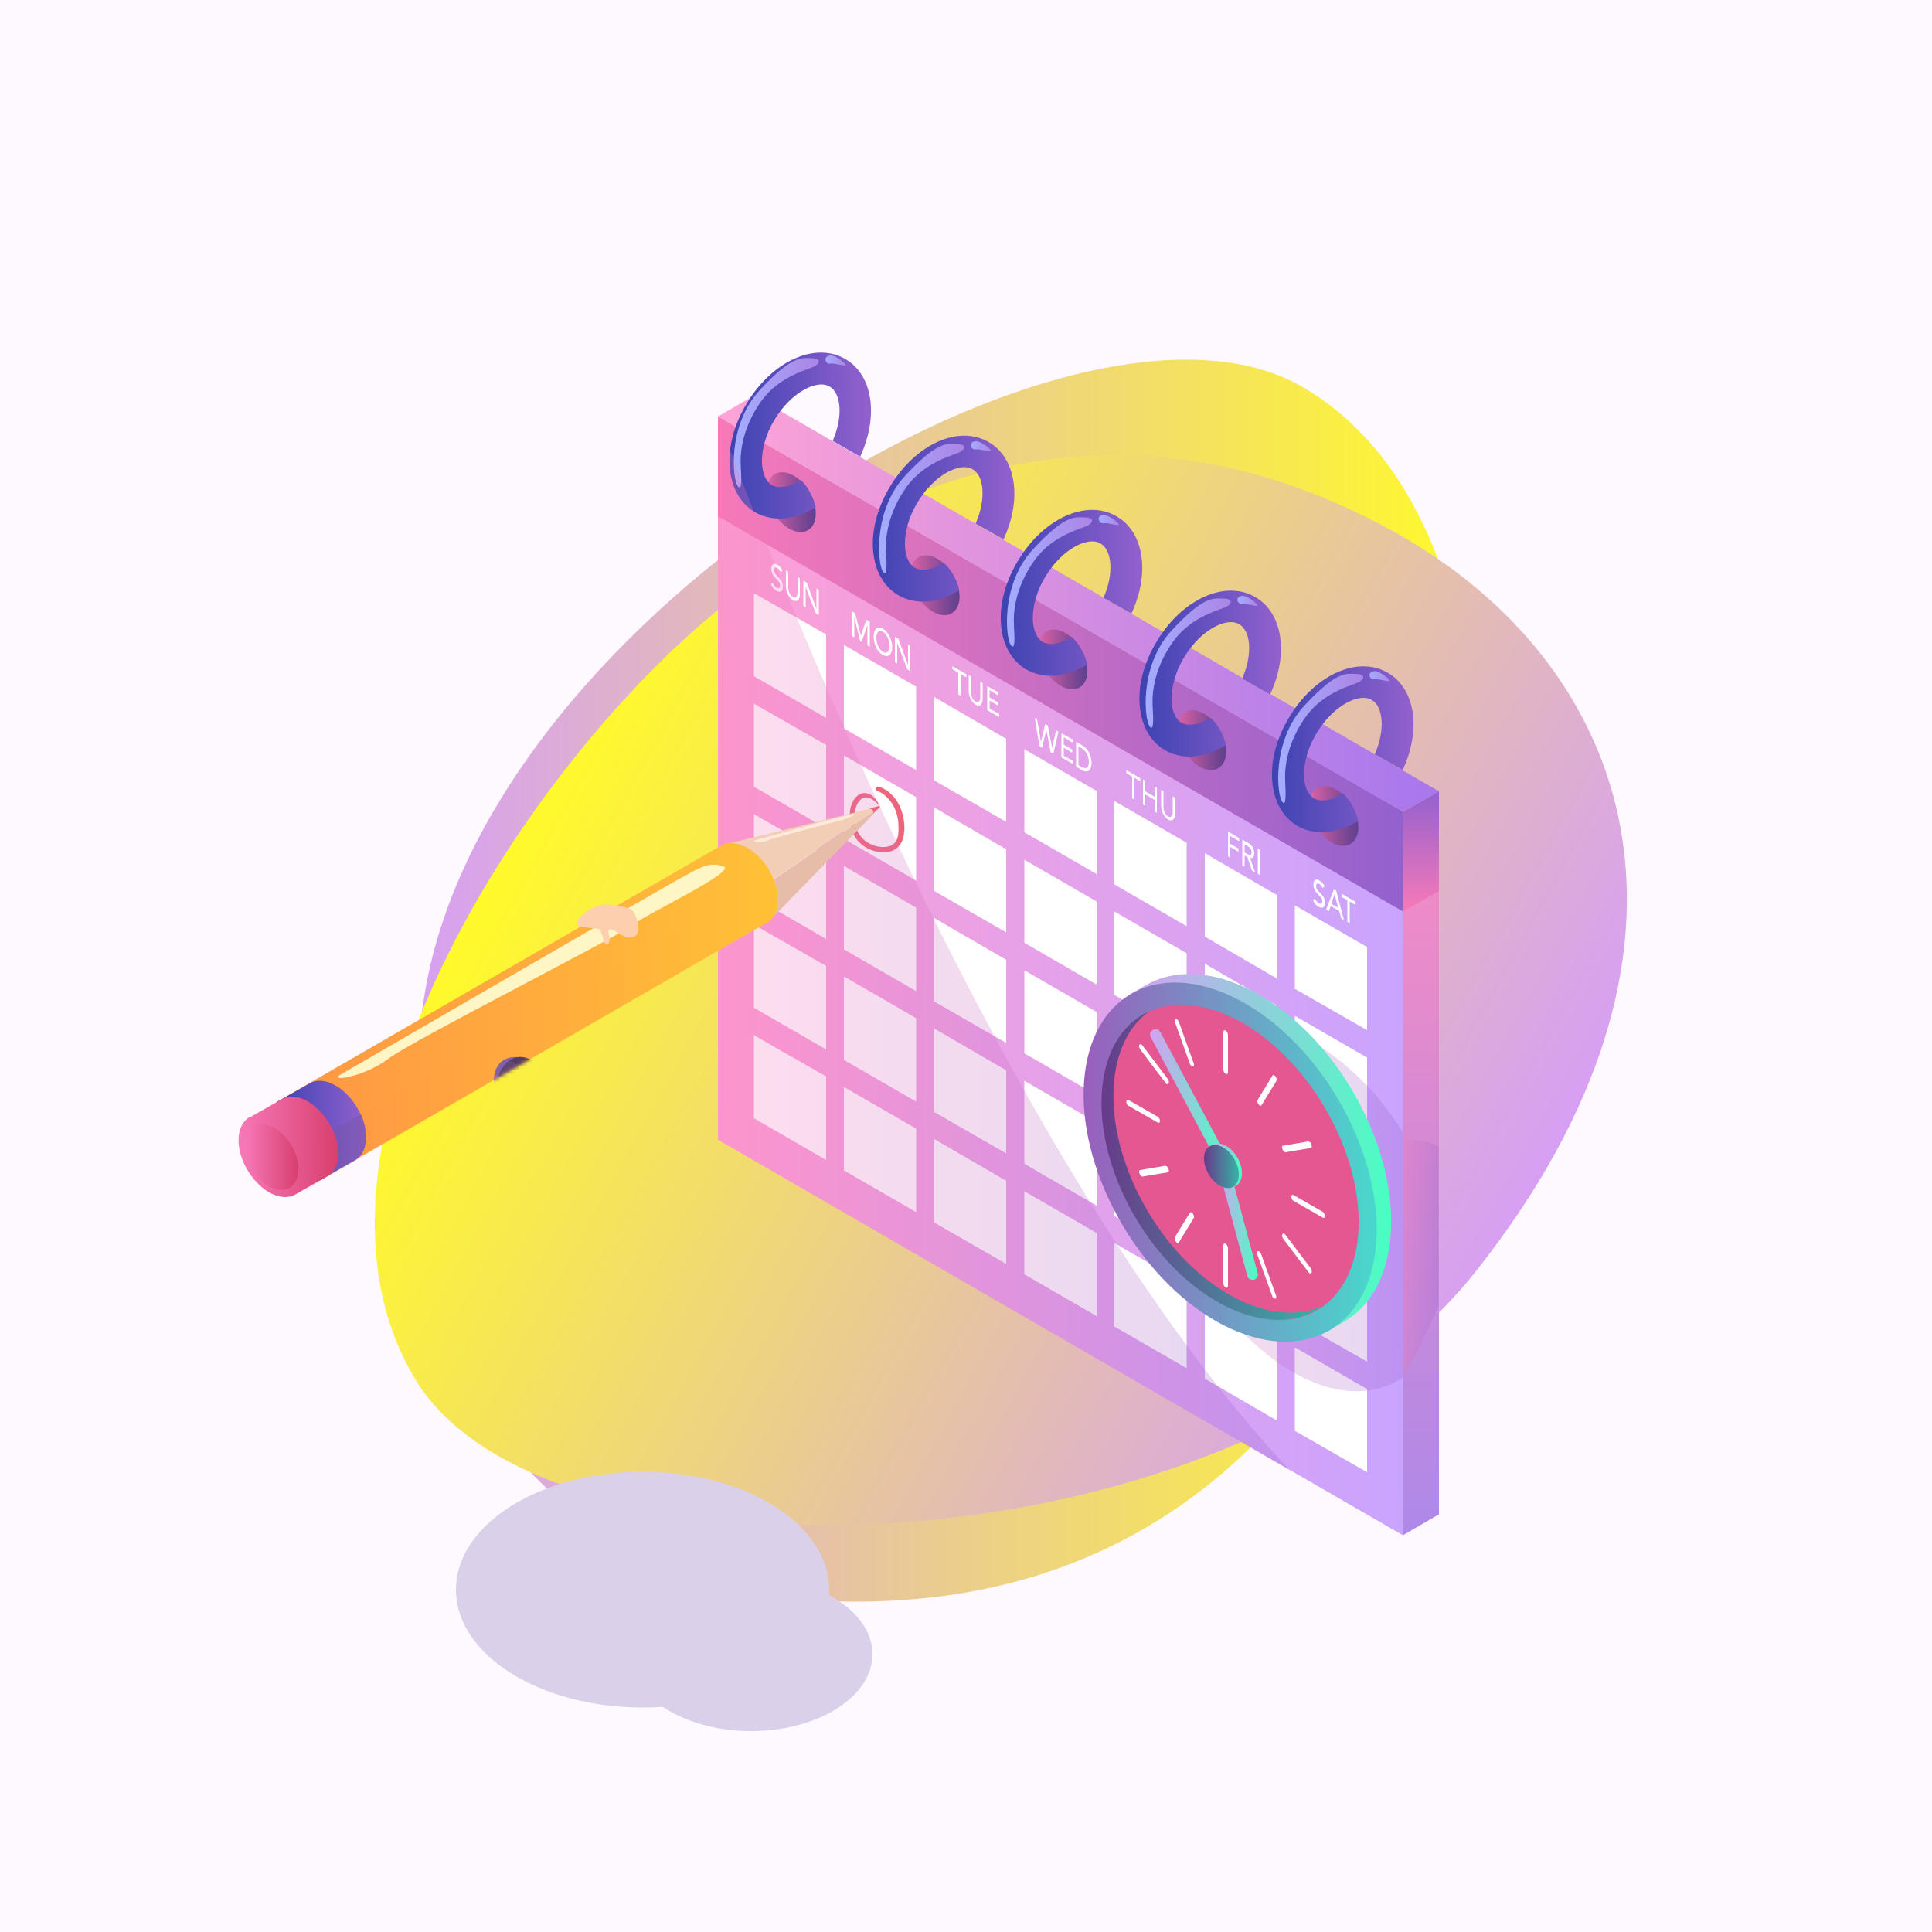 <?xml version="1.0" encoding="utf-8"?>
<!-- Generator: Adobe Illustrator 22.0.0, SVG Export Plug-In . SVG Version: 6.00 Build 0)  -->
<svg version="1.1" xmlns="http://www.w3.org/2000/svg" xmlns:xlink="http://www.w3.org/1999/xlink" x="0px" y="0px"
	 viewBox="0 0 500 500" style="enable-background:new 0 0 500 500;" xml:space="preserve">
<style type="text/css">
	.st0{fill:#FEF8FF;}
	.st1{fill:url(#SVGID_1_);}
	.st2{fill:url(#SVGID_2_);}
	.st3{fill:#DAD0EA;}
	.st4{fill:url(#SVGID_3_);}
	.st5{fill:#E2E2E2;}
	.st6{fill:url(#SVGID_4_);}
	.st7{fill:url(#SVGID_5_);}
	.st8{fill:url(#SVGID_6_);}
	.st9{fill:url(#SVGID_7_);}
	.st10{fill:url(#SVGID_8_);}
	.st11{fill:url(#SVGID_9_);}
	.st12{fill:#FFFFFF;}
	.st13{fill:#ED647C;}
	.st14{fill:url(#SVGID_10_);}
	.st15{fill:url(#SVGID_11_);}
	.st16{fill:url(#SVGID_12_);}
	.st17{fill:url(#SVGID_13_);}
	.st18{fill:url(#SVGID_14_);}
	.st19{fill:url(#SVGID_15_);}
	.st20{fill:url(#SVGID_16_);}
	.st21{fill:url(#SVGID_17_);}
	.st22{fill:url(#SVGID_18_);}
	.st23{fill:url(#SVGID_19_);}
	.st24{fill:url(#SVGID_20_);}
	.st25{fill:url(#SVGID_21_);}
	.st26{fill:url(#SVGID_22_);}
	.st27{fill:url(#SVGID_23_);}
	.st28{fill:url(#SVGID_24_);}
	.st29{fill:url(#SVGID_25_);}
	.st30{fill:url(#SVGID_26_);}
	.st31{fill:url(#SVGID_27_);}
	.st32{fill:url(#SVGID_28_);}
	.st33{fill:url(#SVGID_29_);}
	.st34{opacity:0.25;fill:url(#SVGID_30_);}
	.st35{fill:url(#SVGID_31_);}
	.st36{opacity:0.4;fill:url(#SVGID_32_);}
	.st37{fill:#7D7D7D;}
	.st38{fill:#FFF5C5;}
	.st39{fill:url(#SVGID_33_);}
	.st40{opacity:0.4;fill:#74579E;}
	.st41{fill:url(#SVGID_34_);}
	.st42{opacity:0.45;fill:url(#SVGID_35_);}
	.st43{fill:#F2CEB6;}
	.st44{fill:#E5BDA8;}
	.st45{fill:#FFE8DC;}
	.st46{fill:url(#SVGID_36_);}
	.st47{fill:#FECFAE;}
	.st48{filter:url(#Adobe_OpacityMaskFilter);}
	.st49{mask:url(#SVGID_37_);}
	.st50{fill:#5E4675;}
	.st51{fill:#513C68;}
	.st52{fill:#8361AA;}
	.st53{fill:#F96EA0;}
	.st54{fill:#E55791;}
	.st55{fill:#80679E;}
	.st56{fill:#FFA9CC;}
	.st57{fill:#9E7DCC;}
	.st58{fill:#684F3E;}
	.st59{fill:#74579E;}
	.st60{fill:#DB5A8F;}
	.st61{fill:#7A649B;}
	.st62{opacity:0.25;fill:url(#SVGID_38_);}
	.st63{opacity:0.25;fill:url(#SVGID_39_);}
	.st64{fill:url(#SVGID_40_);}
	.st65{fill:url(#SVGID_41_);}
	.st66{fill:url(#SVGID_42_);}
	.st67{fill:url(#SVGID_43_);}
	.st68{fill:url(#SVGID_44_);}
	.st69{fill:url(#SVGID_45_);}
	.st70{fill:url(#SVGID_46_);}
</style>
<g id="BACKGROUND">
	<rect class="st0" width="500" height="500"/>
</g>
<g id="OBJECTS">
	<g>
		<g>
			<linearGradient id="SVGID_1_" gradientUnits="userSpaceOnUse" x1="106.709" y1="253.777" x2="382.763" y2="253.777">
				<stop  offset="0" style="stop-color:#D79FF3"/>
				<stop  offset="1" style="stop-color:#FFFA2A"/>
			</linearGradient>
			<path class="st1" d="M361.5,319c-24.5,53.9-68.3,95.5-140,95.5S92.2,362.1,110,256.7c16.7-99.1,169.6-189.9,227-156.6
				C399,136.1,388.3,259.9,361.5,319z"/>
			
				<linearGradient id="SVGID_2_" gradientUnits="userSpaceOnUse" x1="173.248" y1="215.102" x2="449.295" y2="215.102" gradientTransform="matrix(-0.876 -0.482 0.482 -0.876 431.329 605.353)">
				<stop  offset="0" style="stop-color:#D79FF3"/>
				<stop  offset="1" style="stop-color:#FFFA2A"/>
			</linearGradient>
			<path class="st2" d="M191.5,153.4c47.5-35.4,105.8-50.7,168.7-16.1s88,108.2,21.6,191.9C319.4,408,141.7,413.8,107.5,357
				C70.4,295.5,139.5,192.2,191.5,153.4z"/>
		</g>
		<g>
			<ellipse class="st3" cx="166.3" cy="411.4" rx="48.3" ry="30.5"/>
			<ellipse class="st3" cx="194.4" cy="428.1" rx="31.4" ry="19.9"/>
		</g>
		<g>
			<g>
				<linearGradient id="SVGID_3_" gradientUnits="userSpaceOnUse" x1="185.779" y1="265.287" x2="363.109" y2="265.287">
					<stop  offset="0" style="stop-color:#FF9FD4"/>
					<stop  offset="1" style="stop-color:#C9A4FF"/>
				</linearGradient>
				<polygon class="st4" points="363.1,235.7 185.8,133.3 185.8,294.9 363.1,397.3 				"/>
				<polygon class="st5" points="185.8,133.3 195.1,127.9 372.4,230.3 363.1,235.7 				"/>
				<linearGradient id="SVGID_4_" gradientUnits="userSpaceOnUse" x1="367.776" y1="397.295" x2="367.776" y2="230.273">
					<stop  offset="0" style="stop-color:#AE89E8"/>
					<stop  offset="1" style="stop-color:#EF8BC7"/>
				</linearGradient>
				<polygon class="st6" points="372.4,230.3 372.4,391.9 363.1,397.3 363.1,235.7 				"/>
			</g>
			<g>
				<linearGradient id="SVGID_5_" gradientUnits="userSpaceOnUse" x1="185.779" y1="171.85" x2="363.109" y2="171.85">
					<stop  offset="0" style="stop-color:#F779B8"/>
					<stop  offset="1" style="stop-color:#9361CE"/>
				</linearGradient>
				<polygon class="st7" points="363.1,210.1 185.8,107.8 185.8,133.6 363.1,235.9 				"/>
				<linearGradient id="SVGID_6_" gradientUnits="userSpaceOnUse" x1="185.779" y1="265.287" x2="363.109" y2="265.287">
					<stop  offset="0" style="stop-color:#FF9FD4"/>
					<stop  offset="1" style="stop-color:#C9A4FF"/>
				</linearGradient>
				<polygon class="st8" points="363.1,235.7 185.8,133.3 185.8,294.9 363.1,397.3 				"/>
				<linearGradient id="SVGID_7_" gradientUnits="userSpaceOnUse" x1="185.779" y1="171.85" x2="363.109" y2="171.85">
					<stop  offset="0" style="stop-color:#F779B8"/>
					<stop  offset="1" style="stop-color:#9361CE"/>
				</linearGradient>
				<polygon class="st9" points="363.1,210.1 185.8,107.8 185.8,133.6 363.1,235.9 				"/>
				<linearGradient id="SVGID_8_" gradientUnits="userSpaceOnUse" x1="185.779" y1="156.253" x2="372.442" y2="156.253">
					<stop  offset="0" style="stop-color:#FFA4D6"/>
					<stop  offset="1" style="stop-color:#A777ED"/>
				</linearGradient>
				<polygon class="st10" points="185.8,107.8 195.1,102.4 372.4,204.8 363.1,210.1 				"/>
				<linearGradient id="SVGID_9_" gradientUnits="userSpaceOnUse" x1="367.776" y1="235.944" x2="367.776" y2="204.75">
					<stop  offset="0" style="stop-color:#F779B8"/>
					<stop  offset="1" style="stop-color:#9361CE"/>
				</linearGradient>
				<polygon class="st11" points="372.4,204.8 372.4,230.6 363.1,235.9 363.1,210.1 				"/>
			</g>
			<g>
				<polygon class="st12" points="195.1,153.5 195.1,175 213.8,185.8 213.8,164.2 				"/>
				<polygon class="st12" points="218.4,166.9 218.4,188.5 237.1,199.3 237.1,177.7 				"/>
				<polygon class="st12" points="241.8,180.4 241.8,202 260.4,212.7 260.4,191.2 				"/>
				<polygon class="st12" points="265.1,193.9 265.1,215.4 283.8,226.2 283.8,204.7 				"/>
				<polygon class="st12" points="288.4,207.3 288.4,228.9 307.1,239.7 307.1,218.1 				"/>
				<polygon class="st12" points="311.8,220.8 311.8,242.4 330.4,253.2 330.4,231.6 				"/>
				<polygon class="st12" points="335.1,234.3 335.1,255.9 353.8,266.6 353.8,245.1 				"/>
				<polygon class="st12" points="195.1,182.1 195.1,203.6 213.8,214.4 213.8,192.8 				"/>
				<polygon class="st12" points="218.4,195.5 218.4,217.1 237.1,227.9 237.1,206.3 				"/>
				<polygon class="st12" points="241.8,209 241.8,230.6 260.4,241.3 260.4,219.8 				"/>
				<polygon class="st12" points="265.1,222.5 265.1,244 283.8,254.8 283.8,233.3 				"/>
				<polygon class="st12" points="288.4,235.9 288.4,257.5 307.1,268.3 307.1,246.7 				"/>
				<polygon class="st12" points="311.8,249.4 311.8,271 330.4,281.8 330.4,260.2 				"/>
				<path class="st13" d="M227.4,203.6c2,0.6,3.6,2,4.7,3.7c1.1,1.7,1.7,3.7,1.9,5.7c0.1,1,0.1,2-0.1,3c-0.1,1-0.5,2.1-1.3,3
					c-0.8,0.9-1.9,1.4-3,1.5c-1.1,0.2-2.1,0-3.1-0.2c-2-0.5-3.9-1.7-5.1-3.5c-0.6-0.9-1-1.9-1.1-2.9c-0.1-0.5-0.2-1-0.3-1.5
					c-0.1-0.5-0.1-1-0.1-1.5c0-1,0.2-2.1,0.6-3c0.2-0.5,0.5-1,0.8-1.4c0.4-0.4,0.8-0.8,1.3-1c0.5-0.3,1.2-0.3,1.7-0.2
					c0.6,0.1,1.1,0.4,1.5,0.7c0.8,0.7,1.3,1.5,1.8,2.4c0,0,0,0,0,0.1c0,0,0,0,0,0c-0.7-0.7-1.4-1.4-2.2-1.8
					c-0.8-0.4-1.6-0.5-2.2-0.1c-1.4,0.8-2,2.7-2,4.4c0,0.9,0.1,1.8,0.3,2.7c0.2,0.9,0.5,1.7,1,2.4c1,1.5,2.5,2.4,4.3,2.9
					c1.7,0.4,3.6,0.3,4.7-0.8c1.1-1.1,1.1-3.2,1-5c-0.1-1.8-0.6-3.6-1.6-5.2c-1-1.5-2.4-2.8-4-3.4c-0.3-0.1-0.4-0.4-0.3-0.7
					C226.8,203.7,227.1,203.5,227.4,203.6z"/>
				<polygon class="st12" points="335.1,262.9 335.1,284.5 353.8,295.2 353.8,273.7 				"/>
				<polygon class="st12" points="195.1,210.7 195.1,232.2 213.8,243 213.8,221.4 				"/>
				<polygon class="st12" points="218.4,224.1 218.4,245.7 237.1,256.5 237.1,234.9 				"/>
				<polygon class="st12" points="241.8,237.6 241.8,259.2 260.4,269.9 260.4,248.4 				"/>
				<polygon class="st12" points="265.1,251.1 265.1,272.6 283.8,283.4 283.8,261.9 				"/>
				<polygon class="st12" points="288.4,264.5 288.4,286.1 307.1,296.9 307.1,275.3 				"/>
				<polygon class="st12" points="311.8,278 311.8,299.6 330.4,310.4 330.4,288.8 				"/>
				<polygon class="st12" points="335.1,291.5 335.1,313.1 353.8,323.8 353.8,302.3 				"/>
				<polygon class="st12" points="195.1,239.3 195.1,260.8 213.8,271.6 213.8,250 				"/>
				<polygon class="st12" points="218.4,252.7 218.4,274.3 237.1,285.1 237.1,263.5 				"/>
				<polygon class="st12" points="241.8,266.2 241.8,287.8 260.4,298.5 260.4,277 				"/>
				<polygon class="st12" points="265.1,279.7 265.1,301.2 283.8,312 283.8,290.5 				"/>
				<polygon class="st12" points="288.4,293.1 288.4,314.7 307.1,325.5 307.1,303.9 				"/>
				<polygon class="st12" points="311.8,306.6 311.8,328.2 330.4,339 330.4,317.4 				"/>
				<polygon class="st12" points="335.1,320.1 335.1,341.7 353.8,352.4 353.8,330.9 				"/>
				<polygon class="st12" points="195.1,267.9 195.1,289.4 213.8,300.2 213.8,278.6 				"/>
				<polygon class="st12" points="218.4,281.3 218.4,302.9 237.1,313.7 237.1,292.1 				"/>
				<polygon class="st12" points="241.8,294.8 241.8,316.4 260.4,327.1 260.4,305.6 				"/>
				<polygon class="st12" points="265.1,308.3 265.1,329.8 283.8,340.6 283.8,319.1 				"/>
				<polygon class="st12" points="288.4,321.7 288.4,343.3 307.1,354.1 307.1,332.5 				"/>
				<polygon class="st12" points="311.8,335.2 311.8,356.8 330.4,367.6 330.4,346 				"/>
				<polygon class="st12" points="335.1,348.7 335.1,370.3 353.8,381 353.8,359.5 				"/>
				<g>
					<g>
						<path class="st12" d="M200,150.8c0.2,0.6,0.6,1,1,1.3c0.4,0.2,0.9,0.2,0.9-0.6c0-1.5-2.3-1.9-2.3-4.4c0-0.8,0.5-1.6,1.6-0.9
							c0.5,0.3,1,0.7,1.3,1.5L202,148c-0.2-0.4-0.5-0.8-0.8-1c-0.7-0.4-0.9,0.1-0.9,0.5c0,1.6,2.3,2,2.3,4.3c0,1.3-0.7,1.6-1.6,1.1
							c-0.6-0.3-1.2-1-1.5-1.7L200,150.8z"/>
						<path class="st12" d="M204,148v4c0,0.8,0.3,2,1.2,2.5c0.9,0.5,1.2-0.4,1.2-1.2v-4l0.6,0.4v4.1c0,1.5-0.8,2.1-1.8,1.5
							c-1-0.6-1.8-2.1-1.8-3.6v-4.1L204,148z"/>
						<path class="st12" d="M208,150.3l0.8,0.5l2.5,6.8l0,0v-5.3l0.6,0.4v6.5l-0.8-0.5l-2.6-6.8l0,0v5.3l-0.6-0.4V150.3z"/>
					</g>
					<g>
						<path class="st12" d="M220.4,158.2l0.9,0.5l1.5,5.8l0,0l1.4-4.1l0.9,0.5v6.5l-0.6-0.4v-5.3l0,0l-1.5,4.4l-0.4-0.2l-1.5-6.2
							l0,0v5.3l-0.6-0.4V158.2z"/>
						<path class="st12" d="M226.1,164.7c0-1.9,1-2.8,2.4-2c1.4,0.8,2.4,2.9,2.4,4.8s-1,2.8-2.4,2
							C227,168.7,226.1,166.7,226.1,164.7z M230.2,167.1c0-1.4-0.7-3-1.7-3.6c-1.1-0.6-1.7,0.2-1.7,1.6c0,1.4,0.7,3,1.7,3.6
							C229.5,169.3,230.2,168.6,230.2,167.1z"/>
						<path class="st12" d="M231.7,164.8l0.8,0.5l2.5,6.8l0,0v-5.3l0.6,0.4v6.5l-0.8-0.5l-2.6-6.8l0,0v5.3l-0.6-0.4V164.8z"/>
					</g>
					<g>
						<path class="st12" d="M248,174.1l-1.5-0.9v-0.8l3.6,2.1v0.8l-1.5-0.9v5.7l-0.6-0.4V174.1z"/>
						<path class="st12" d="M251.3,175.1v4c0,0.8,0.3,2,1.2,2.5c0.9,0.5,1.2-0.4,1.2-1.2v-4l0.6,0.4v4.1c0,1.5-0.8,2.1-1.8,1.5
							c-1-0.6-1.8-2.1-1.8-3.6v-4.1L251.3,175.1z"/>
						<path class="st12" d="M255.4,177.5l3,1.7v0.8l-2.3-1.4v1.9l2.2,1.3v0.8l-2.2-1.3v2.1l2.5,1.4v0.8l-3.1-1.8V177.5z"/>
					</g>
					<g>
						<path class="st12" d="M267.8,185.8l0.6,0.4l1,5.8l0,0l1.1-4.6l0.7,0.4l1.1,5.8l0,0l1-4.6l0.6,0.4l-1.3,5.7l-0.7-0.4l-1.1-5.9
							l0,0l-1.1,4.7l-0.7-0.4L267.8,185.8z"/>
						<path class="st12" d="M274.6,189.7l3,1.7v0.8l-2.3-1.4v1.9l2.2,1.3v0.8l-2.2-1.3v2.1l2.5,1.4v0.8l-3.1-1.8V189.7z"/>
						<path class="st12" d="M278.5,192l1.6,0.9c1.9,1.1,2.4,3.4,2.4,4.6c0,1.7-0.9,2.7-2.5,1.8l-1.5-0.9V192z M279.1,198l0.8,0.5
							c1.1,0.6,1.9,0.3,1.9-1.3c0-0.8-0.3-2.6-1.8-3.5l-0.9-0.5V198z"/>
					</g>
					<g>
						<path class="st12" d="M293,201l-1.5-0.9v-0.8l3.6,2.1v0.8l-1.5-0.9v5.7l-0.6-0.4V201z"/>
						<path class="st12" d="M295.8,201.7l0.6,0.4v2.7l2.4,1.4v-2.7l0.6,0.4v6.5l-0.6-0.4v-3l-2.4-1.4v3l-0.6-0.4V201.7z"/>
						<path class="st12" d="M301.1,204.8v4c0,0.8,0.3,2,1.2,2.5c0.9,0.5,1.2-0.4,1.2-1.2v-4l0.6,0.4v4.1c0,1.5-0.8,2.1-1.8,1.5
							c-1-0.6-1.8-2.1-1.8-3.6v-4.1L301.1,204.8z"/>
					</g>
					<g>
						<path class="st12" d="M317.8,215.2l2.9,1.7v0.8l-2.3-1.3v2l2.1,1.2v0.8l-2.1-1.2v2.8l-0.6-0.4V215.2z"/>
						<path class="st12" d="M321.5,217.3l1.6,0.9c1.2,0.7,1.5,1.8,1.5,2.7c0,0.8-0.4,1.4-1.1,1.1l1.3,3.7l-0.8-0.4l-1.2-3.5
							l-0.7-0.4v2.9l-0.6-0.4V217.3z M322.1,220.6l0.8,0.5c0.5,0.3,1,0.4,1-0.5c0-0.9-0.5-1.3-1-1.6l-0.8-0.5V220.6z"/>
						<path class="st12" d="M325.5,219.6l0.6,0.4v6.5l-0.6-0.4V219.6z"/>
					</g>
					<g>
						<path class="st12" d="M340.3,232.5c0.2,0.6,0.6,1,1,1.3c0.4,0.2,0.9,0.2,0.9-0.6c0-1.5-2.3-1.9-2.3-4.4c0-0.8,0.5-1.6,1.6-0.9
							c0.5,0.3,1,0.7,1.3,1.5l-0.5,0.4c-0.2-0.4-0.5-0.8-0.8-1c-0.7-0.4-0.9,0.1-0.9,0.5c0,1.6,2.3,2,2.3,4.3c0,1.3-0.7,1.6-1.6,1.1
							c-0.6-0.3-1.2-1-1.5-1.7L340.3,232.5z"/>
						<path class="st12" d="M345.2,230.2l0.6,0.3l2,7.6l-0.7-0.4l-0.5-1.9l-2.2-1.3l-0.5,1.3l-0.7-0.4L345.2,230.2z M346.3,234.9
							l-0.9-3.5l0,0l-0.9,2.5L346.3,234.9z"/>
						<path class="st12" d="M348.7,233l-1.5-0.9v-0.8l3.6,2.1v0.8l-1.5-0.9v5.7l-0.6-0.4V233z"/>
					</g>
				</g>
			</g>
			<g>
				<g>
					<linearGradient id="SVGID_10_" gradientUnits="userSpaceOnUse" x1="338.938" y1="211.119" x2="351.565" y2="211.119">
						<stop  offset="0" style="stop-color:#DD62A6"/>
						<stop  offset="0.401" style="stop-color:#A5539B"/>
						<stop  offset="0.802" style="stop-color:#734592"/>
						<stop  offset="1" style="stop-color:#60408E"/>
					</linearGradient>
					<path class="st14" d="M340.6,213.9c2.4,4,6.4,6,8.9,4.5c2.6-1.5,2.7-6,0.3-10c-2.4-4-6.4-6-8.9-4.5
						C338.4,205.4,338.3,209.9,340.6,213.9z"/>
					<g>
						<linearGradient id="SVGID_11_" gradientUnits="userSpaceOnUse" x1="329.154" y1="193.905" x2="365.714" y2="193.905">
							<stop  offset="0" style="stop-color:#3D43B2"/>
							<stop  offset="1" style="stop-color:#9361CE"/>
						</linearGradient>
						<path class="st15" d="M351.5,212.5c-0.5,0.3-1.1,0.6-1.7,0.9c-2.6,1.3-5.2,2-7.7,2c-2.3,0-4.5-0.6-6.4-1.7
							c-4-2.4-6.3-6.9-6.5-12.5c-0.2-5,1.4-10.5,4.4-15.5c6.6-11.1,17.9-16.2,25.7-11.5c7.1,4.2,8.5,14.9,3.7,25.1l-7.2-4.1
							c2.8-6.5,2.1-12.3-0.7-14c-0.6-0.4-1.4-0.6-2.2-0.6c-3.5,0-8.6,3.2-12.2,9.2c-2.2,3.6-3.3,7.7-3.2,11.1c0.1,2.7,1,4.8,2.5,5.7
							c1.5,0.9,3.8,0.7,6.2-0.5c0.4-0.2,0.9-0.5,1.3-0.8C350.5,208,351.5,212.3,351.5,212.5z"/>
					</g>
					<g>
						<linearGradient id="SVGID_12_" gradientUnits="userSpaceOnUse" x1="330.759" y1="191.143" x2="352.786" y2="191.143">
							<stop  offset="0" style="stop-color:#A4ADFF"/>
							<stop  offset="1" style="stop-color:#AC85E5"/>
						</linearGradient>
						<path class="st16" d="M332,207.7c-1.6-1.4-3-15.8,5.5-25c8.5-9.2,10.9-8.3,13.3-8.3c2.4,0,2.5,1.1,1.1,2
							c-1.4,0.9-9,2.3-13.9,9c-4.9,6.8-5.6,13.2-5.4,16.8C332.8,205.8,332.8,208.5,332,207.7z"/>
						<linearGradient id="SVGID_13_" gradientUnits="userSpaceOnUse" x1="354.472" y1="175.04" x2="359.745" y2="175.04">
							<stop  offset="0" style="stop-color:#A4ADFF"/>
							<stop  offset="1" style="stop-color:#AC85E5"/>
						</linearGradient>
						<path class="st17" d="M355.7,173.7c1.1-0.1,3.3,1.5,3.9,2.3c0.6,0.8-2.7-0.4-3.9-0.2C354.5,176.1,353.6,173.9,355.7,173.7z"/>
					</g>
				</g>
				<g>
					<linearGradient id="SVGID_14_" gradientUnits="userSpaceOnUse" x1="304.709" y1="191.529" x2="317.336" y2="191.529">
						<stop  offset="0" style="stop-color:#DD62A6"/>
						<stop  offset="0.401" style="stop-color:#A5539B"/>
						<stop  offset="0.802" style="stop-color:#734592"/>
						<stop  offset="1" style="stop-color:#60408E"/>
					</linearGradient>
					<path class="st18" d="M306.4,194.3c2.4,4,6.4,6,8.9,4.5c2.6-1.5,2.7-6,0.3-10c-2.4-4-6.4-6-8.9-4.5
						C304.2,185.8,304,190.3,306.4,194.3z"/>
					<g>
						<linearGradient id="SVGID_15_" gradientUnits="userSpaceOnUse" x1="294.926" y1="174.315" x2="331.486" y2="174.315">
							<stop  offset="0" style="stop-color:#3D43B2"/>
							<stop  offset="1" style="stop-color:#9361CE"/>
						</linearGradient>
						<path class="st19" d="M317.2,192.9c-0.5,0.3-1.1,0.6-1.7,0.9c-2.6,1.3-5.2,2-7.7,2c-2.3,0-4.5-0.6-6.4-1.7
							c-4-2.4-6.3-6.9-6.5-12.5c-0.2-5,1.4-10.5,4.4-15.5c6.6-11.1,17.9-16.2,25.7-11.5c7.1,4.2,8.5,14.9,3.7,25.1l-7.2-4.1
							c2.8-6.5,2.1-12.3-0.7-14c-0.6-0.4-1.4-0.6-2.2-0.6c-3.5,0-8.6,3.2-12.2,9.2c-2.2,3.6-3.3,7.7-3.2,11.1c0.1,2.7,1,4.8,2.5,5.7
							c1.5,0.9,3.8,0.7,6.2-0.5c0.4-0.2,0.9-0.5,1.3-0.8C316.3,188.4,317.3,192.7,317.2,192.9z"/>
					</g>
					<g>
						<linearGradient id="SVGID_16_" gradientUnits="userSpaceOnUse" x1="296.53" y1="171.619" x2="318.557" y2="171.619">
							<stop  offset="0" style="stop-color:#A4ADFF"/>
							<stop  offset="1" style="stop-color:#AC85E5"/>
						</linearGradient>
						<path class="st20" d="M297.7,188.2c-1.6-1.4-3-15.8,5.5-25c8.5-9.2,10.9-8.3,13.3-8.3c2.4,0,2.5,1.1,1.1,2s-9,2.3-13.9,9
							c-4.9,6.8-5.6,13.2-5.4,16.8C298.5,186.3,298.6,188.9,297.7,188.2z"/>
						<linearGradient id="SVGID_17_" gradientUnits="userSpaceOnUse" x1="320.243" y1="155.516" x2="325.516" y2="155.516">
							<stop  offset="0" style="stop-color:#A4ADFF"/>
							<stop  offset="1" style="stop-color:#AC85E5"/>
						</linearGradient>
						<path class="st21" d="M321.5,154.2c1.1-0.1,3.3,1.5,3.9,2.3c0.6,0.8-2.7-0.4-3.9-0.2C320.3,156.5,319.4,154.4,321.5,154.2z"/>
					</g>
				</g>
				<g>
					<linearGradient id="SVGID_18_" gradientUnits="userSpaceOnUse" x1="268.81" y1="170.633" x2="281.438" y2="170.633">
						<stop  offset="0" style="stop-color:#DD62A6"/>
						<stop  offset="0.401" style="stop-color:#A5539B"/>
						<stop  offset="0.802" style="stop-color:#734592"/>
						<stop  offset="1" style="stop-color:#60408E"/>
					</linearGradient>
					<path class="st22" d="M270.5,173.4c2.4,4,6.4,6,8.9,4.5c2.6-1.5,2.7-6,0.3-10c-2.4-4-6.4-6-8.9-4.5
						C268.3,164.9,268.1,169.4,270.5,173.4z"/>
					<g>
						<linearGradient id="SVGID_19_" gradientUnits="userSpaceOnUse" x1="259.027" y1="153.418" x2="295.587" y2="153.418">
							<stop  offset="0" style="stop-color:#3D43B2"/>
							<stop  offset="1" style="stop-color:#9361CE"/>
						</linearGradient>
						<path class="st23" d="M281.3,172c-0.5,0.3-1.1,0.6-1.7,0.9c-2.6,1.3-5.2,2-7.7,2c-2.3,0-4.5-0.6-6.4-1.7
							c-4-2.4-6.3-6.9-6.5-12.5c-0.2-5,1.4-10.5,4.4-15.5c6.6-11.1,17.9-16.2,25.7-11.5c7.1,4.2,8.5,14.9,3.7,25.1l-7.2-4.1
							c2.8-6.5,2.1-12.3-0.7-14c-0.6-0.4-1.4-0.6-2.2-0.6c-3.5,0-8.6,3.2-12.2,9.2c-2.2,3.6-3.3,7.7-3.2,11.1c0.1,2.7,1,4.8,2.5,5.7
							c1.5,0.9,3.8,0.7,6.2-0.5c0.4-0.2,0.9-0.5,1.3-0.8C280.4,167.5,281.4,171.8,281.3,172z"/>
						<g>
							<linearGradient id="SVGID_20_" gradientUnits="userSpaceOnUse" x1="260.631" y1="150.649" x2="282.659" y2="150.649">
								<stop  offset="0" style="stop-color:#A4ADFF"/>
								<stop  offset="1" style="stop-color:#AC85E5"/>
							</linearGradient>
							<path class="st24" d="M261.8,167.2c-1.6-1.4-3-15.8,5.5-25c8.5-9.2,10.9-8.3,13.3-8.3s2.5,1.1,1.1,2c-1.4,0.9-9,2.3-13.9,9
								c-4.9,6.8-5.6,13.2-5.4,16.8C262.6,165.3,262.7,168,261.8,167.2z"/>
							<linearGradient id="SVGID_21_" gradientUnits="userSpaceOnUse" x1="284.345" y1="134.545" x2="289.617" y2="134.545">
								<stop  offset="0" style="stop-color:#A4ADFF"/>
								<stop  offset="1" style="stop-color:#AC85E5"/>
							</linearGradient>
							<path class="st25" d="M285.6,133.3c1.1-0.1,3.3,1.5,3.9,2.3c0.6,0.8-2.7-0.4-3.9-0.2C284.4,135.6,283.5,133.4,285.6,133.3z"
								/>
						</g>
					</g>
				</g>
				<g>
					<linearGradient id="SVGID_22_" gradientUnits="userSpaceOnUse" x1="235.673" y1="151.451" x2="248.3" y2="151.451">
						<stop  offset="0" style="stop-color:#DD62A6"/>
						<stop  offset="0.401" style="stop-color:#A5539B"/>
						<stop  offset="0.802" style="stop-color:#734592"/>
						<stop  offset="1" style="stop-color:#60408E"/>
					</linearGradient>
					<path class="st26" d="M237.4,154.2c2.4,4,6.4,6,8.9,4.5c2.6-1.5,2.7-6,0.3-10c-2.4-4-6.4-6-8.9-4.5
						C235.1,145.7,235,150.2,237.4,154.2z"/>
					<g>
						<linearGradient id="SVGID_23_" gradientUnits="userSpaceOnUse" x1="225.89" y1="134.237" x2="262.45" y2="134.237">
							<stop  offset="0" style="stop-color:#3D43B2"/>
							<stop  offset="1" style="stop-color:#9361CE"/>
						</linearGradient>
						<path class="st27" d="M248.2,152.8c-0.5,0.3-1.1,0.6-1.7,0.9c-2.6,1.3-5.2,2-7.7,2c-2.3,0-4.5-0.6-6.4-1.7
							c-4-2.4-6.3-6.9-6.5-12.5c-0.2-5,1.4-10.5,4.4-15.5c6.6-11.1,17.9-16.2,25.7-11.5c7.1,4.2,8.5,14.9,3.7,25.1l-7.2-4.1
							c2.8-6.5,2.1-12.3-0.7-14c-0.6-0.4-1.4-0.6-2.2-0.6c-3.5,0-8.6,3.2-12.2,9.2c-2.2,3.6-3.3,7.7-3.2,11.1c0.1,2.7,1,4.8,2.5,5.7
							c1.5,0.9,3.8,0.7,6.2-0.5c0.4-0.2,0.9-0.5,1.3-0.8C247.3,148.4,248.3,152.6,248.2,152.8z"/>
					</g>
					<g>
						<linearGradient id="SVGID_24_" gradientUnits="userSpaceOnUse" x1="227.494" y1="131.552" x2="249.521" y2="131.552">
							<stop  offset="0" style="stop-color:#A4ADFF"/>
							<stop  offset="1" style="stop-color:#AC85E5"/>
						</linearGradient>
						<path class="st28" d="M228.7,148.2c-1.6-1.4-3-15.8,5.5-25c8.5-9.2,10.9-8.3,13.3-8.3c2.4,0,2.5,1.1,1.1,2
							c-1.4,0.9-9,2.3-13.9,9c-4.9,6.8-5.6,13.2-5.4,16.8C229.5,146.2,229.6,148.9,228.7,148.2z"/>
						<linearGradient id="SVGID_25_" gradientUnits="userSpaceOnUse" x1="251.208" y1="115.449" x2="256.48" y2="115.449">
							<stop  offset="0" style="stop-color:#A4ADFF"/>
							<stop  offset="1" style="stop-color:#AC85E5"/>
						</linearGradient>
						<path class="st29" d="M252.5,114.2c1.1-0.1,3.3,1.5,3.9,2.3c0.6,0.8-2.7-0.4-3.9-0.2C251.2,116.5,250.4,114.4,252.5,114.2z"/>
					</g>
				</g>
				<g>
					<linearGradient id="SVGID_26_" gradientUnits="userSpaceOnUse" x1="198.534" y1="129.935" x2="211.162" y2="129.935">
						<stop  offset="0" style="stop-color:#DD62A6"/>
						<stop  offset="0.401" style="stop-color:#A5539B"/>
						<stop  offset="0.802" style="stop-color:#734592"/>
						<stop  offset="1" style="stop-color:#60408E"/>
					</linearGradient>
					<path class="st30" d="M200.2,132.7c2.4,4,6.4,6,8.9,4.5c2.6-1.5,2.7-6,0.3-10c-2.4-4-6.4-6-8.9-4.5
						C198,124.2,197.8,128.7,200.2,132.7z"/>
					<g>
						<linearGradient id="SVGID_27_" gradientUnits="userSpaceOnUse" x1="188.751" y1="112.72" x2="225.278" y2="112.72">
							<stop  offset="0" style="stop-color:#3D43B2"/>
							<stop  offset="1" style="stop-color:#9361CE"/>
						</linearGradient>
						<path class="st31" d="M211.1,131.3c-0.5,0.3-1.1,0.6-1.7,0.9c-2.6,1.3-5.2,2-7.7,2c-2.3,0-4.5-0.6-6.4-1.7
							c-4-2.4-6.3-6.9-6.5-12.5c-0.2-5,1.4-10.5,4.4-15.5c6.6-11.1,17.9-16.2,25.7-11.5c7.1,4.2,8.5,14.9,3.7,25.2l-7.1-4.1
							c2.8-6.5,2.1-12.3-0.7-14c-0.6-0.4-1.4-0.6-2.2-0.6c-3.5,0-8.6,3.2-12.2,9.2c-2.2,3.6-3.3,7.7-3.2,11.1c0.1,2.7,1,4.8,2.5,5.7
							c1.5,0.9,3.8,0.7,6.2-0.5c0.4-0.2,0.9-0.5,1.3-0.8C210.1,126.8,211.1,131.1,211.1,131.3z"/>
					</g>
					<g>
						<linearGradient id="SVGID_28_" gradientUnits="userSpaceOnUse" x1="189.908" y1="109.439" x2="211.936" y2="109.439">
							<stop  offset="0" style="stop-color:#A4ADFF"/>
							<stop  offset="1" style="stop-color:#AC85E5"/>
						</linearGradient>
						<path class="st32" d="M191.1,126c-1.6-1.4-3-15.8,5.5-25c8.5-9.2,10.9-8.3,13.3-8.3s2.5,1.1,1.1,2c-1.4,0.9-9,2.3-13.9,9
							c-4.9,6.8-5.6,13.2-5.4,16.8C191.9,124.1,192,126.8,191.1,126z"/>
						<linearGradient id="SVGID_29_" gradientUnits="userSpaceOnUse" x1="213.622" y1="93.335" x2="218.894" y2="93.335">
							<stop  offset="0" style="stop-color:#A4ADFF"/>
							<stop  offset="1" style="stop-color:#AC85E5"/>
						</linearGradient>
						<path class="st33" d="M214.9,92c1.1-0.1,3.3,1.5,3.9,2.3c0.6,0.8-2.7-0.4-3.9-0.2C213.7,94.4,212.8,92.2,214.9,92z"/>
					</g>
				</g>
			</g>
			<linearGradient id="SVGID_30_" gradientUnits="userSpaceOnUse" x1="185.779" y1="244.07" x2="333.817" y2="244.07">
				<stop  offset="0" style="stop-color:#F779B8"/>
				<stop  offset="1" style="stop-color:#9361CE"/>
			</linearGradient>
			<path class="st34" d="M185.8,107.8v25.5v0.3v161.4l148,85.5C251.4,292.9,185.8,107.8,185.8,107.8z"/>
		</g>
		<g>
			<g>
				<linearGradient id="SVGID_31_" gradientUnits="userSpaceOnUse" x1="71.634" y1="261.603" x2="201.314" y2="261.603">
					<stop  offset="0" style="stop-color:#FF9545"/>
					<stop  offset="1" style="stop-color:#FFC136"/>
				</linearGradient>
				<path class="st35" d="M199,225c-3.3-5.5-8.8-8.3-12.3-6.2L71.6,285.2l11.9,19.8l115-66.3C202.1,236.7,202.3,230.5,199,225z"/>
				<linearGradient id="SVGID_32_" gradientUnits="userSpaceOnUse" x1="78.548" y1="266.332" x2="201.307" y2="266.332">
					<stop  offset="0" style="stop-color:#FF9545"/>
					<stop  offset="1" style="stop-color:#FFC136"/>
				</linearGradient>
				<path class="st36" d="M83.6,305.1l115-66.3c3-1.8,3.6-6.4,1.7-11.2L78.5,296.7L83.6,305.1z"/>
				<path class="st37" d="M71.3,298.9c3.3,5.5,8.8,8.3,12.3,6.2c3.5-2.1,3.7-8.2,0.5-13.7c-3.3-5.5-8.8-8.3-12.3-6.2
					C68.2,287.2,68,293.4,71.3,298.9z"/>
				<path class="st38" d="M88.3,278c5-2.9,80.9-46.9,86.7-50.1c5.8-3.2,8.3-5,12.2-3.7c3.9,1.2-20.5,12.6-23.3,15.1
					c-2.8,2.5-56.9,29.8-63.4,34.7C94,278.9,84.6,280.1,88.3,278z"/>
			</g>
			<g>
				<linearGradient id="SVGID_33_" gradientUnits="userSpaceOnUse" x1="71.634" y1="292.366" x2="94.758" y2="292.366">
					<stop  offset="0" style="stop-color:#3D43B2"/>
					<stop  offset="1" style="stop-color:#9361CE"/>
				</linearGradient>
				<path class="st39" d="M92.4,286.6c-3.3-5.5-8.8-8.3-12.3-6.2l-8.5,4.8l11.9,19.8l8.4-4.8C95.5,298.2,95.7,292.1,92.4,286.6z"/>
				<path class="st40" d="M83.6,305.1l8.4-4.8c3.1-1.9,3.6-7,1.4-12l-14.8,8.4L83.6,305.1z"/>
			</g>
			<linearGradient id="SVGID_34_" gradientUnits="userSpaceOnUse" x1="61.763" y1="296.813" x2="87.541" y2="296.813">
				<stop  offset="0" style="stop-color:#F779B8"/>
				<stop  offset="1" style="stop-color:#D83F6E"/>
			</linearGradient>
			<path class="st41" d="M85.2,290.7c-3.3-5.5-8.8-8.3-12.3-6.2l-8.3,4.7c0,0,0,0-0.1,0c0,0,0,0,0,0l-0.1,0l0,0
				c-3.4,2.2-3.6,8.2-0.3,13.7c3.3,5.5,8.8,8.3,12.3,6.2l8.4-4.8C88.3,302.3,88.5,296.2,85.2,290.7z"/>
			<linearGradient id="SVGID_35_" gradientUnits="userSpaceOnUse" x1="62.704" y1="300.961" x2="87.536" y2="300.961">
				<stop  offset="0" style="stop-color:#F779B8"/>
				<stop  offset="1" style="stop-color:#D83F6E"/>
			</linearGradient>
			<path class="st42" d="M76.4,309.2l8.4-4.8c3.1-1.9,3.6-7,1.4-12l-9,5.1c-1.9,1.1-4,1.5-6.1,1.3l-8.3-0.7
				C65.5,308,72.5,310.6,76.4,309.2z"/>
			<path class="st43" d="M199,225c0.5,0.8,0.9,1.7,1.2,2.5L226,210c0-0.1-0.1-0.2-0.2-0.3c-0.3-0.3-0.7-0.4-1-0.3l-35.8,8.8
				C192.4,218.1,196.4,220.7,199,225z"/>
			<path class="st44" d="M200.2,237.2l25.9-26.6c0.1-0.1,0.1-0.4,0-0.6l-25.8,17.6C201.7,231.2,201.7,234.9,200.2,237.2z"/>
			<path class="st45" d="M195.3,217.5c0,0,24.6-6.9,25.6-6.8c1,0.1-1.8,1.1-2.9,1.5c-1.1,0.3-17.4,4.5-19.4,5.3
				C196.7,218.4,194.4,217.7,195.3,217.5z"/>
			<path class="st13" d="M227.7,208.9c0,0,0.1-0.1,0-0.2c0-0.1-0.1-0.1-0.2-0.1c0,0,0,0,0,0l0,0l-2.7,0.7c0.2-0.1,0.7,0,1,0.3
				c0.2,0.3,0.3,0.7,0.2,0.9L227.7,208.9z"/>
			<linearGradient id="SVGID_36_" gradientUnits="userSpaceOnUse" x1="63.247" y1="299.33" x2="77.189" y2="299.33">
				<stop  offset="0" style="stop-color:#F779B8"/>
				<stop  offset="1" style="stop-color:#D83F6E"/>
			</linearGradient>
			<path class="st46" d="M65.1,302.4c2.6,4.4,7,6.6,9.9,5c2.8-1.7,3-6.6,0.4-11c-2.6-4.4-7-6.6-9.9-5
				C62.7,293,62.5,297.9,65.1,302.4z"/>
		</g>
		<path class="st47" d="M155,240.4l-4.6-0.5c-1-0.1-1.4-1.2-0.8-2l0.1-0.1c1.7-2.1,4.1-3.4,6.8-3.7l0,0c1.1-0.1,5.7,0.5,7,1.4
			c1.1,0.7,3.3,6.9-0.2,7.1c-2,0.5-5-3.1-5.8-1.8c-0.3,0.4,0.6,1.6,0.1,3.1c-0.3,1.2-1.6,0-1.5-0.8C156.1,241.9,155,240.4,155,240.4
			z"/>
		<defs>
			<filter id="Adobe_OpacityMaskFilter" filterUnits="userSpaceOnUse" x="127.1" y="241.6" width="54.4" height="178.4">
				<feFlood  style="flood-color:white;flood-opacity:1" result="back"/>
				<feBlend  in="SourceGraphic" in2="back" mode="normal"/>
			</filter>
		</defs>
		<mask maskUnits="userSpaceOnUse" x="127.1" y="241.6" width="54.4" height="178.4" id="SVGID_37_">
			<g class="st48">
				<polygon points="126,280.6 137.5,273.9 130.3,270.1 120.4,275.6 				"/>
			</g>
		</mask>
		<g class="st49">
			<g>
				<path class="st50" d="M147.9,414.1c-0.3,0-0.5,0.3-0.6,0.6c-0.2,1.8-0.9,5.4,3,5.4c3.3,0.4,11.6-4.3,11.5-5.3
					c0.4-0.4-0.5-2.3-4.3-1.9c-1.7,0.2-3.3-0.2-6.6,0.7C149.9,413.8,148.6,414,147.9,414.1z"/>
				<path class="st51" d="M160.6,413.1c-2.3,1.7-7.9,4.5-10.4,4.2c-1.8,0-2.6-0.7-2.9-1.7c-0.2,1.9-0.3,4.5,3,4.5
					c3.3,0.4,11.6-4.3,11.5-5.3C162,414.4,161.8,413.6,160.6,413.1z"/>
				<path class="st47" d="M147.9,414.1c0,1.6,2.4,1.4,3.2,1.1c2.8-0.9,3.6-1.4,3.3-2c-0.8-0.5-1.5-1.2-1.5-2.1s0-5.6,0-5.6h-4.9
					V414.1z"/>
			</g>
			<g>
				<path class="st50" d="M130.3,403.3c-0.3,0-0.5,0.3-0.6,0.6c-0.2,1.8-0.9,5.4,3,5.4c3.3,0.4,11.6-4.3,11.5-5.3
					c0.4-0.4-0.5-2.3-4.3-1.9c-1.7,0.2-3.3-0.2-6.6,0.7C132.4,403,131,403.2,130.3,403.3z"/>
				<path class="st51" d="M142.9,402.2c-2.4,1.7-7.7,4.3-10.2,4c-2,0-2.7-0.9-3-2c-0.2,1.9-0.6,5,3,5c3.3,0.4,11.6-4.3,11.5-5.3
					C144.5,403.6,144.2,402.7,142.9,402.2z"/>
				<path class="st47" d="M130.3,403.3c0,1.6,2.4,1.4,3.2,1.1c2.8-0.9,3.6-1.4,3.3-2c-0.8-0.5-1.5-1.2-1.5-2.1c0-0.9,0-5.6,0-5.6
					h-4.9V403.3z"/>
			</g>
			<path class="st52" d="M135.1,273.7c-5.7-1-9,3.1-6.4,11.2C131.3,293,135.1,273.7,135.1,273.7z"/>
			<path class="st53" d="M130.4,322.9h6.6l0.6,2.9l6.8,1.3c0,0,9.2,0.4,11,2.6c3.2,23.9,1.7,37.5,1.7,37.5l-3.8,38.6
				c-0.2,1.2-5.1,2.9-5.7,1.1c-1.5-11.6-5.3-29.4-0.7-38.8c-2.9-10.1-4.2-20.5-4.2-20.5s-0.9-0.6-1.9-1.1l0.5,19l-5.3,30.3
				c-2.5,2.9-6.2,0.6-6.2,0.6c-0.1-16-0.6-29.8,1.9-35C132.6,352,123.3,331.6,130.4,322.9z"/>
			<path class="st54" d="M138.4,341.2c0,0,0.7,18.1,0.7,22.4c0,4.3-3.8,28.9-4.4,30.5c-0.5,1.2-3.7,1.5-4.9,1.6c0,0.3,0,0.5,0,0.8
				c0,0,0.7,0.5,1.8,0.7l4.6-2.5l5.1-29.1l-0.5-19C140.7,346.6,138.6,345.6,138.4,341.2z"/>
			<path class="st54" d="M144.3,327.2l-6.8-1.3l-0.6-2.9h-6.6c-2.3,2.8-2.9,6.9-2.6,11.4c4.1,3.1,10.7,5.7,22.4,5.6
				c0,0,2.5,10.2,2.8,20.4c0.4,10.2-1.6,39.5-1.3,41.6c0.3,2.2-0.1,3.3-3.4,3.5c-0.6,0-0.8,0.2-0.9,0.4c0,0.1,0,0.1,0,0.2
				c0.2,0.5,1,1.2,1.9,1.8c1.6-0.1,3.8-1.1,3.9-1.9l3.8-38.6c0,0,1.5-13.7-1.7-37.5C153.5,327.6,144.3,327.2,144.3,327.2z"/>
			<path class="st50" d="M147.1,276.9c-1.8,1.7-9.1,0.4-9-2.4c-1.7-0.7-2.9-1.2-4.6-0.8c-4.1,1.1-5.9,6.5-6.4,14.5
				c-0.5,9.4,2.8,11.4,2.5,20.9c-0.2,5.7-1.3,11.7-2.5,19.5c0,3.8,4.9,4.8,12.3,7.3c5.1,1.7,17.6-0.9,17.6-2.6
				c0-1.6-0.8-27.8,0-31.5c1.1-3,1.8-6,2.3-9.4c0.6-4.7-0.1-6.5-1.3-7.9C155.6,281.4,147.1,276.9,147.1,276.9z"/>
			<path class="st55" d="M130.6,282.2c-1.6,4.4-1,9.9,0.4,18c1.4,8.1-1,21.4-1.3,25.1c-0.3,3.7,8.4,6.4,10.9,6.5
				c2.5,0.2-5.4-5.6-5.1-12.8c0.3-7.2,0-15.7,1-20.2C137.5,294.3,132.5,276.8,130.6,282.2z"/>
			<path class="st56" d="M130.5,341.2c1,3.9,3.4,15.3,2.7,19.2c-0.7,3.9-2.3,9.4-2.3,14.9c0.1,5.5-1.1,14.8-0.5,16.9
				c0.6,2.1,0.9-1.5,1.3-6c0.4-4.5,3.2-21.7,3.2-25.4c0.1-3.6-0.9-17.7-2.4-19.6C131.5,338.5,129.8,338.6,130.5,341.2z"/>
			<path class="st56" d="M147.2,399.9c-1-2.4-2.5-17.7-0.9-23.9c1.6-6.2,1.7-9,1.7-10.6c-0.1-1.6-3.2-13.4-3.6-17
				c-0.4-3.6,0.8-4,2.6,3.7c1.8,7.7,2.6,10.9,2.8,13.9c0.2,3-2.3,19.2-2.2,24.6C147.6,396,148.2,402.6,147.2,399.9z"/>
			<path class="st57" d="M148.4,284.4c0-2.2,2.3-3.8,5-3.4c2.7,0.3,8.9,2.4,10,2.7c1.1,0.3,0.3,1-1.4,0.5c-1.7-0.5-6.3-2.6-8.8-1.8
				C150.7,283.3,148.4,286.7,148.4,284.4z"/>
			<g>
				<path class="st51" d="M133.1,274.9c-0.1,2.6,6.8,3.9,8.9,2.4c-2.1-0.4-3.9-1.5-3.8-2.8c-1.7-0.7-2.9-1.2-4.6-0.8
					c-0.6,0.1-1.1,0.4-1.6,0.7C132.3,274.6,132.7,274.7,133.1,274.9z"/>
				<path class="st51" d="M158,284.5c-2.5-3-10.9-7.6-10.9-7.6c-0.8,0.8-2.8,0.9-4.7,0.6c1.5,0.8,8.4,4.7,10.6,7.4
					c0.3,0.4,0.6,0.8,0.8,1.3c-2.6-1.7-7.5-4.3-6.9,0.2c0.7,5.4,4.5,8.1,6.9,9c-0.4,2.4-1.1,4.6-1.9,6.9c-0.8,3.8,0,30,0,31.5
					c0,0.9-3.9,2.2-8.2,2.8c5.7,0,13.2-1.9,13.2-3.2c0-1.6-0.8-27.8,0-31.5c1.1-3,1.8-6,2.3-9.4C159.9,287.7,159.2,285.9,158,284.5z
					"/>
			</g>
			<g>
				<path class="st47" d="M155.2,255c1.3,2.8,0,4.3,0.1,6.4c0,1.9,1.4,9.6-2.3,10.4c-2.6,0.6-4.3,0.3-4.3,0.3l-1.9,5.3
					c-1,2-9.6,1.1-8.9-3.1l0.4-3.7c-1.9-0.9-5.5-4.1-5.5-10.5c0-6.4,6.8-11.3,12.9-11.3C151.9,248.9,154.8,254.3,155.2,255z"/>
				<path class="st58" d="M149.8,263.1c-1-0.6-3.4,2.4-0.3,5.1c0.1,0.7-0.4,1.9-1.1,2.7c-0.8,0.9,0.7,0.9-1.4,2
					c-2.1,1.1-5.7,0.3-6.4,0.6c0-0.7-1.2-0.3-2.3-2.4c-1.4-1.9-3.4-1.9-5.1-5.7c0,0-1.2-2.2-1.2-4.4c0,0-0.6,1-0.5,2.8
					c0,0-2.1-6.2,2.9-10.2c0,0,1.1-1.7,2.1-1.9c2-0.9,1.7-2,5.7-3c2.8-0.7,3.9-3.5,3.3-4.6c0,0,1.7-1.2,5.6,0.6
					c3.8,1.1,6.2,7.1,4.5,11.3c-1.7,4.2-5.5,4-5.4,5.4C150.2,262.8,149.8,263.1,149.8,263.1z"/>
			</g>
			<path class="st47" d="M175.5,253.1l-3.4,31c0,0-2.7-0.4-7.9-0.4c-1.8,1-3.9,7.3,1.3,8.2c5.1,0.9,9.2,0.1,12.5-2.1
				c2.8-1.8,3.1-36.4,3.1-36.4c0.6-1.6,1.1-6-1.4-10.1c-1.3-1.1-5.1-2.3-7.3-1.1c-1.3,1,0.1,4.9,0.7,6.3c0.5,1.3-0.6,0.9-2,0.7
				s-1.8,1.1,1.3,2.2C173.5,251.8,173.9,253.2,175.5,253.1z"/>
			<path class="st52" d="M147.8,281.9c2.9-4.3,8.9-0.8,17.1,1.6c0.9,1.2,1.9,7,0.1,10.4c0,0-8.5-0.8-12.3-2
				C146.7,290.1,145.8,284.9,147.8,281.9z"/>
			<path class="st59" d="M154,290.8c-4.6-0.5-6.8-3.3-7.1-6.1c-0.3,2.8,1.4,6,5.8,7.4c3.7,1.2,12.3,2,12.3,2c0.6-1,0.9-2.3,1-3.6
				C164,290.5,157.4,291.1,154,290.8z"/>
			<path class="st60" d="M147.1,404.5c0.1,1,5.8,1.2,6.4-1.4c0.4-0.4,0.4,0.5,0.4,1.1c0,0.7-0.1,1.7-0.1,2c0,0.3-5.2,3.4-6.7,0.8
				C147,406.1,146.6,404.6,147.1,404.5z"/>
			<path class="st60" d="M129.6,394.7c0,1,5.6,1.9,6.5-0.5c0.4-0.3,0.3,0.5,0.2,1.1c-0.1,0.7-0.3,1.7-0.4,2
				c-0.1,0.3-5.6,2.7-6.8-0.2C129.2,396.2,129.1,394.7,129.6,394.7z"/>
			<path class="st61" d="M138,273.9l-0.3,0.4c-0.4,0.4-1.5,3,1,4.3c2.5,1.4,6.1,1.5,8.7-0.8c0.3-0.3-0.3-1-0.3-1
				c-0.7,0.5-3.6,1.9-7,0.5C139.3,277,137.8,275.5,138,273.9z"/>
		</g>
		<g>
			<linearGradient id="SVGID_38_" gradientUnits="userSpaceOnUse" x1="297.511" y1="312.043" x2="363.109" y2="312.043">
				<stop  offset="0" style="stop-color:#F779B8"/>
				<stop  offset="1" style="stop-color:#9361CE"/>
			</linearGradient>
			<path class="st62" d="M363.1,293c-14.9-23.5-38.7-35-54.2-25.9c-15.9,9.4-14.6,36.3,0.1,61.1c14.7,24.8,37.4,38.3,53.3,28.8
				c0.3-0.2,0.5-0.3,0.8-0.5V293z"/>
			<linearGradient id="SVGID_39_" gradientUnits="userSpaceOnUse" x1="363.109" y1="324.785" x2="372.442" y2="324.785">
				<stop  offset="0" style="stop-color:#F779B8"/>
				<stop  offset="1" style="stop-color:#9361CE"/>
			</linearGradient>
			<path class="st63" d="M372.4,296.9c-2.1-1.4-4.8-2.1-8.1-1.8c-0.8,0.1-0.8-1.4-1.3-2v63.5c3.8-6.5,6.9-12.9,9.3-18.9V296.9z"/>
			<g>
				<g>
					<linearGradient id="SVGID_40_" gradientUnits="userSpaceOnUse" x1="292.05" y1="298.166" x2="360.029" y2="298.166">
						<stop  offset="0" style="stop-color:#D79FF3"/>
						<stop  offset="1" style="stop-color:#48FFC2"/>
					</linearGradient>
					<path class="st64" d="M349.9,282.1c-14.2-24-38.2-36.1-53.6-27l-4.3,2.5l52.1,86.6l3.8-2.2C363.3,333,364.1,306.1,349.9,282.1z
						"/>
					<linearGradient id="SVGID_41_" gradientUnits="userSpaceOnUse" x1="280.458" y1="300.767" x2="356.245" y2="300.767">
						<stop  offset="0" style="stop-color:#995EBC"/>
						<stop  offset="1" style="stop-color:#48D8CD"/>
					</linearGradient>
					<path class="st65" d="M290.6,317.2c14.2,24,38.2,36.1,53.6,27c15.3-9.1,16.2-35.9,2-59.9c-14.2-24-38.2-36.1-53.6-27
						C277.2,266.4,276.3,293.2,290.6,317.2z"/>
					<path class="st54" d="M295.8,314.5c12.5,21.1,31.7,32.5,45.2,24.5c13.5-8,14.2-31.6,1.7-52.6c-12.5-21.1-33.6-31.7-47-23.7
						C282.2,270.6,283.3,293.4,295.8,314.5z"/>
					<linearGradient id="SVGID_42_" gradientUnits="userSpaceOnUse" x1="285.071" y1="301.703" x2="342.46" y2="301.703">
						<stop  offset="0" style="stop-color:#683A89"/>
						<stop  offset="1" style="stop-color:#38B2A6"/>
					</linearGradient>
					<path class="st66" d="M295.7,262.6c0.5-0.3,1.1-0.5,1.6-0.8c-12,8.8-12.3,31.3-0.3,51.6c12,20.3,31.9,30.8,45.4,24.5
						c-0.5,0.4-0.9,0.7-1.5,1c-13.5,8-34.5-2.6-47-23.7C281.5,294.2,282.2,270.6,295.7,262.6z"/>
					<g>
						<g>
							<linearGradient id="SVGID_43_" gradientUnits="userSpaceOnUse" x1="297.558" y1="283.895" x2="317.501" y2="283.895">
								<stop  offset="0" style="stop-color:#D79FF3"/>
								<stop  offset="1" style="stop-color:#48FFC2"/>
							</linearGradient>
							<path class="st67" d="M316.1,301.3c0.2,0,0.5-0.1,0.7-0.2c0.7-0.4,1-1.2,0.6-1.9l-17.1-32.1c-0.4-0.7-1.2-0.9-1.9-0.6
								c-0.7,0.4-1,1.2-0.6,1.9l17.1,32.1C315.1,301.1,315.6,301.3,316.1,301.3z"/>
						</g>
						<g>
							<linearGradient id="SVGID_44_" gradientUnits="userSpaceOnUse" x1="314.669" y1="314.852" x2="325.507" y2="314.852">
								<stop  offset="0" style="stop-color:#D79FF3"/>
								<stop  offset="1" style="stop-color:#48FFC2"/>
							</linearGradient>
							<path class="st68" d="M324.1,331.2c0.1,0,0.2,0,0.4,0c0.8-0.2,1.2-1,1-1.7l-8-29.8c-0.2-0.8-1-1.2-1.7-1
								c-0.8,0.2-1.2,1-1,1.7l8,29.8C322.9,330.8,323.5,331.2,324.1,331.2z"/>
						</g>
					</g>
					<g>
						<linearGradient id="SVGID_45_" gradientUnits="userSpaceOnUse" x1="312.939" y1="301.522" x2="321.394" y2="301.522">
							<stop  offset="0" style="stop-color:#D79FF3"/>
							<stop  offset="1" style="stop-color:#48FFC2"/>
						</linearGradient>
						<path class="st69" d="M320.2,299.5c-1.7-2.9-4.6-4.3-6.4-3.2l-0.8,0.5l6.2,10.4l0.8-0.4C321.8,305.6,321.9,302.4,320.2,299.5z
							"/>
						<linearGradient id="SVGID_46_" gradientUnits="userSpaceOnUse" x1="311.553" y1="301.926" x2="320.618" y2="301.926">
							<stop  offset="0" style="stop-color:#683A89"/>
							<stop  offset="1" style="stop-color:#38B2A6"/>
						</linearGradient>
						<path class="st70" d="M312.8,303.9c1.7,2.9,4.6,4.3,6.4,3.2c1.8-1.1,1.9-4.3,0.2-7.2c-1.7-2.9-4.6-4.3-6.4-3.2
							C311.2,297.8,311.1,301,312.8,303.9z"/>
					</g>
					<g>
						<g>
							<path class="st12" d="M317.2,277.9c0.3,0.2,0.6,0,0.6-0.4v-9.7c0-0.4-0.3-0.9-0.6-1.1c-0.3-0.2-0.6,0-0.6,0.4v9.7
								C316.6,277.2,316.8,277.7,317.2,277.9z"/>
						</g>
						<g>
							<path class="st12" d="M326,286.1c0.2,0.1,0.4,0.1,0.5-0.1l3.8-6.2c0.2-0.3,0.1-0.8-0.2-1.2c-0.3-0.4-0.7-0.5-0.8-0.2
								l-3.8,6.2c-0.2,0.3-0.1,0.8,0.2,1.2C325.8,285.9,325.9,286,326,286.1z"/>
						</g>
						<g>
							<path class="st12" d="M332.4,298.1c0.1,0.1,0.2,0.1,0.3,0.1l6.5-1.1c0.3,0,0.4-0.5,0.2-0.9c-0.2-0.5-0.5-0.8-0.8-0.8
								l-6.5,1.1c-0.3,0-0.4,0.5-0.2,0.9C332,297.7,332.2,298,332.4,298.1z"/>
						</g>
						<g>
							<path class="st12" d="M334.8,310.8l7.5,4.3c0.3,0.2,0.6,0,0.6-0.4c0-0.4-0.3-0.9-0.6-1.1l-7.5-4.3c-0.3-0.2-0.6,0-0.6,0.4
								C334.2,310.1,334.4,310.6,334.8,310.8z"/>
						</g>
						<g>
							<path class="st12" d="M338.9,329.5c0.2,0.1,0.4,0.1,0.5-0.1c0.2-0.3,0.1-0.8-0.2-1.2l-6.5-8.6c-0.3-0.4-0.7-0.5-0.8-0.2
								c-0.2,0.3-0.1,0.8,0.2,1.2l6.5,8.6C338.7,329.3,338.8,329.4,338.9,329.5z"/>
						</g>
						<g>
							<path class="st12" d="M329.7,336c0.1,0.1,0.2,0.1,0.3,0.1c0.3,0,0.4-0.5,0.2-0.9l-3.8-10.6c-0.2-0.5-0.5-0.8-0.8-0.8
								c-0.3,0-0.4,0.5-0.2,0.9l3.8,10.6C329.3,335.7,329.5,335.9,329.7,336z"/>
						</g>
						<g>
							<path class="st12" d="M317.2,333.2c0.3,0.2,0.6,0,0.6-0.4V323c0-0.4-0.3-0.9-0.6-1.1c-0.3-0.2-0.6,0-0.6,0.4v9.7
								C316.6,332.5,316.8,333,317.2,333.2z"/>
						</g>
						<g>
							<path class="st12" d="M304.6,321.6c0.2,0.1,0.4,0.1,0.5-0.1l3.8-6.2c0.2-0.3,0.1-0.8-0.2-1.2c-0.3-0.4-0.7-0.5-0.8-0.2
								l-3.8,6.2c-0.2,0.3-0.1,0.8,0.2,1.2C304.4,321.4,304.5,321.5,304.6,321.6z"/>
						</g>
						<g>
							<path class="st12" d="M295.4,304.4c0.1,0.1,0.2,0.1,0.3,0.1l6.5-1.1c0.3,0,0.4-0.5,0.2-0.9c-0.2-0.5-0.5-0.8-0.8-0.8
								l-6.5,1.1c-0.3,0-0.4,0.5-0.2,0.9C295,304,295.2,304.3,295.4,304.4z"/>
						</g>
						<g>
							<path class="st12" d="M292.1,286.2l7.5,4.3c0.3,0.2,0.6,0,0.6-0.4c0-0.4-0.3-0.9-0.6-1.1l-7.5-4.3c-0.3-0.2-0.6,0-0.6,0.4
								C291.5,285.6,291.7,286.1,292.1,286.2z"/>
						</g>
						<g>
							<path class="st12" d="M301.9,280.5c0.2,0.1,0.4,0.1,0.5-0.1c0.2-0.3,0.1-0.8-0.2-1.2l-6.5-8.6c-0.3-0.4-0.7-0.5-0.8-0.2
								c-0.2,0.3-0.1,0.8,0.2,1.2l6.5,8.6C301.7,280.4,301.8,280.5,301.9,280.5z"/>
						</g>
						<g>
							<path class="st12" d="M308.4,275.9c0.1,0.1,0.2,0.1,0.3,0.1c0.3,0,0.4-0.5,0.2-0.9l-3.8-10.6c-0.2-0.5-0.5-0.8-0.8-0.8
								c-0.3,0-0.4,0.5-0.2,0.9l3.8,10.6C308,275.5,308.2,275.8,308.4,275.9z"/>
						</g>
					</g>
				</g>
			</g>
		</g>
	</g>
</g>
<g id="DESIGNED_BY_FREEPIK">
</g>
</svg>
